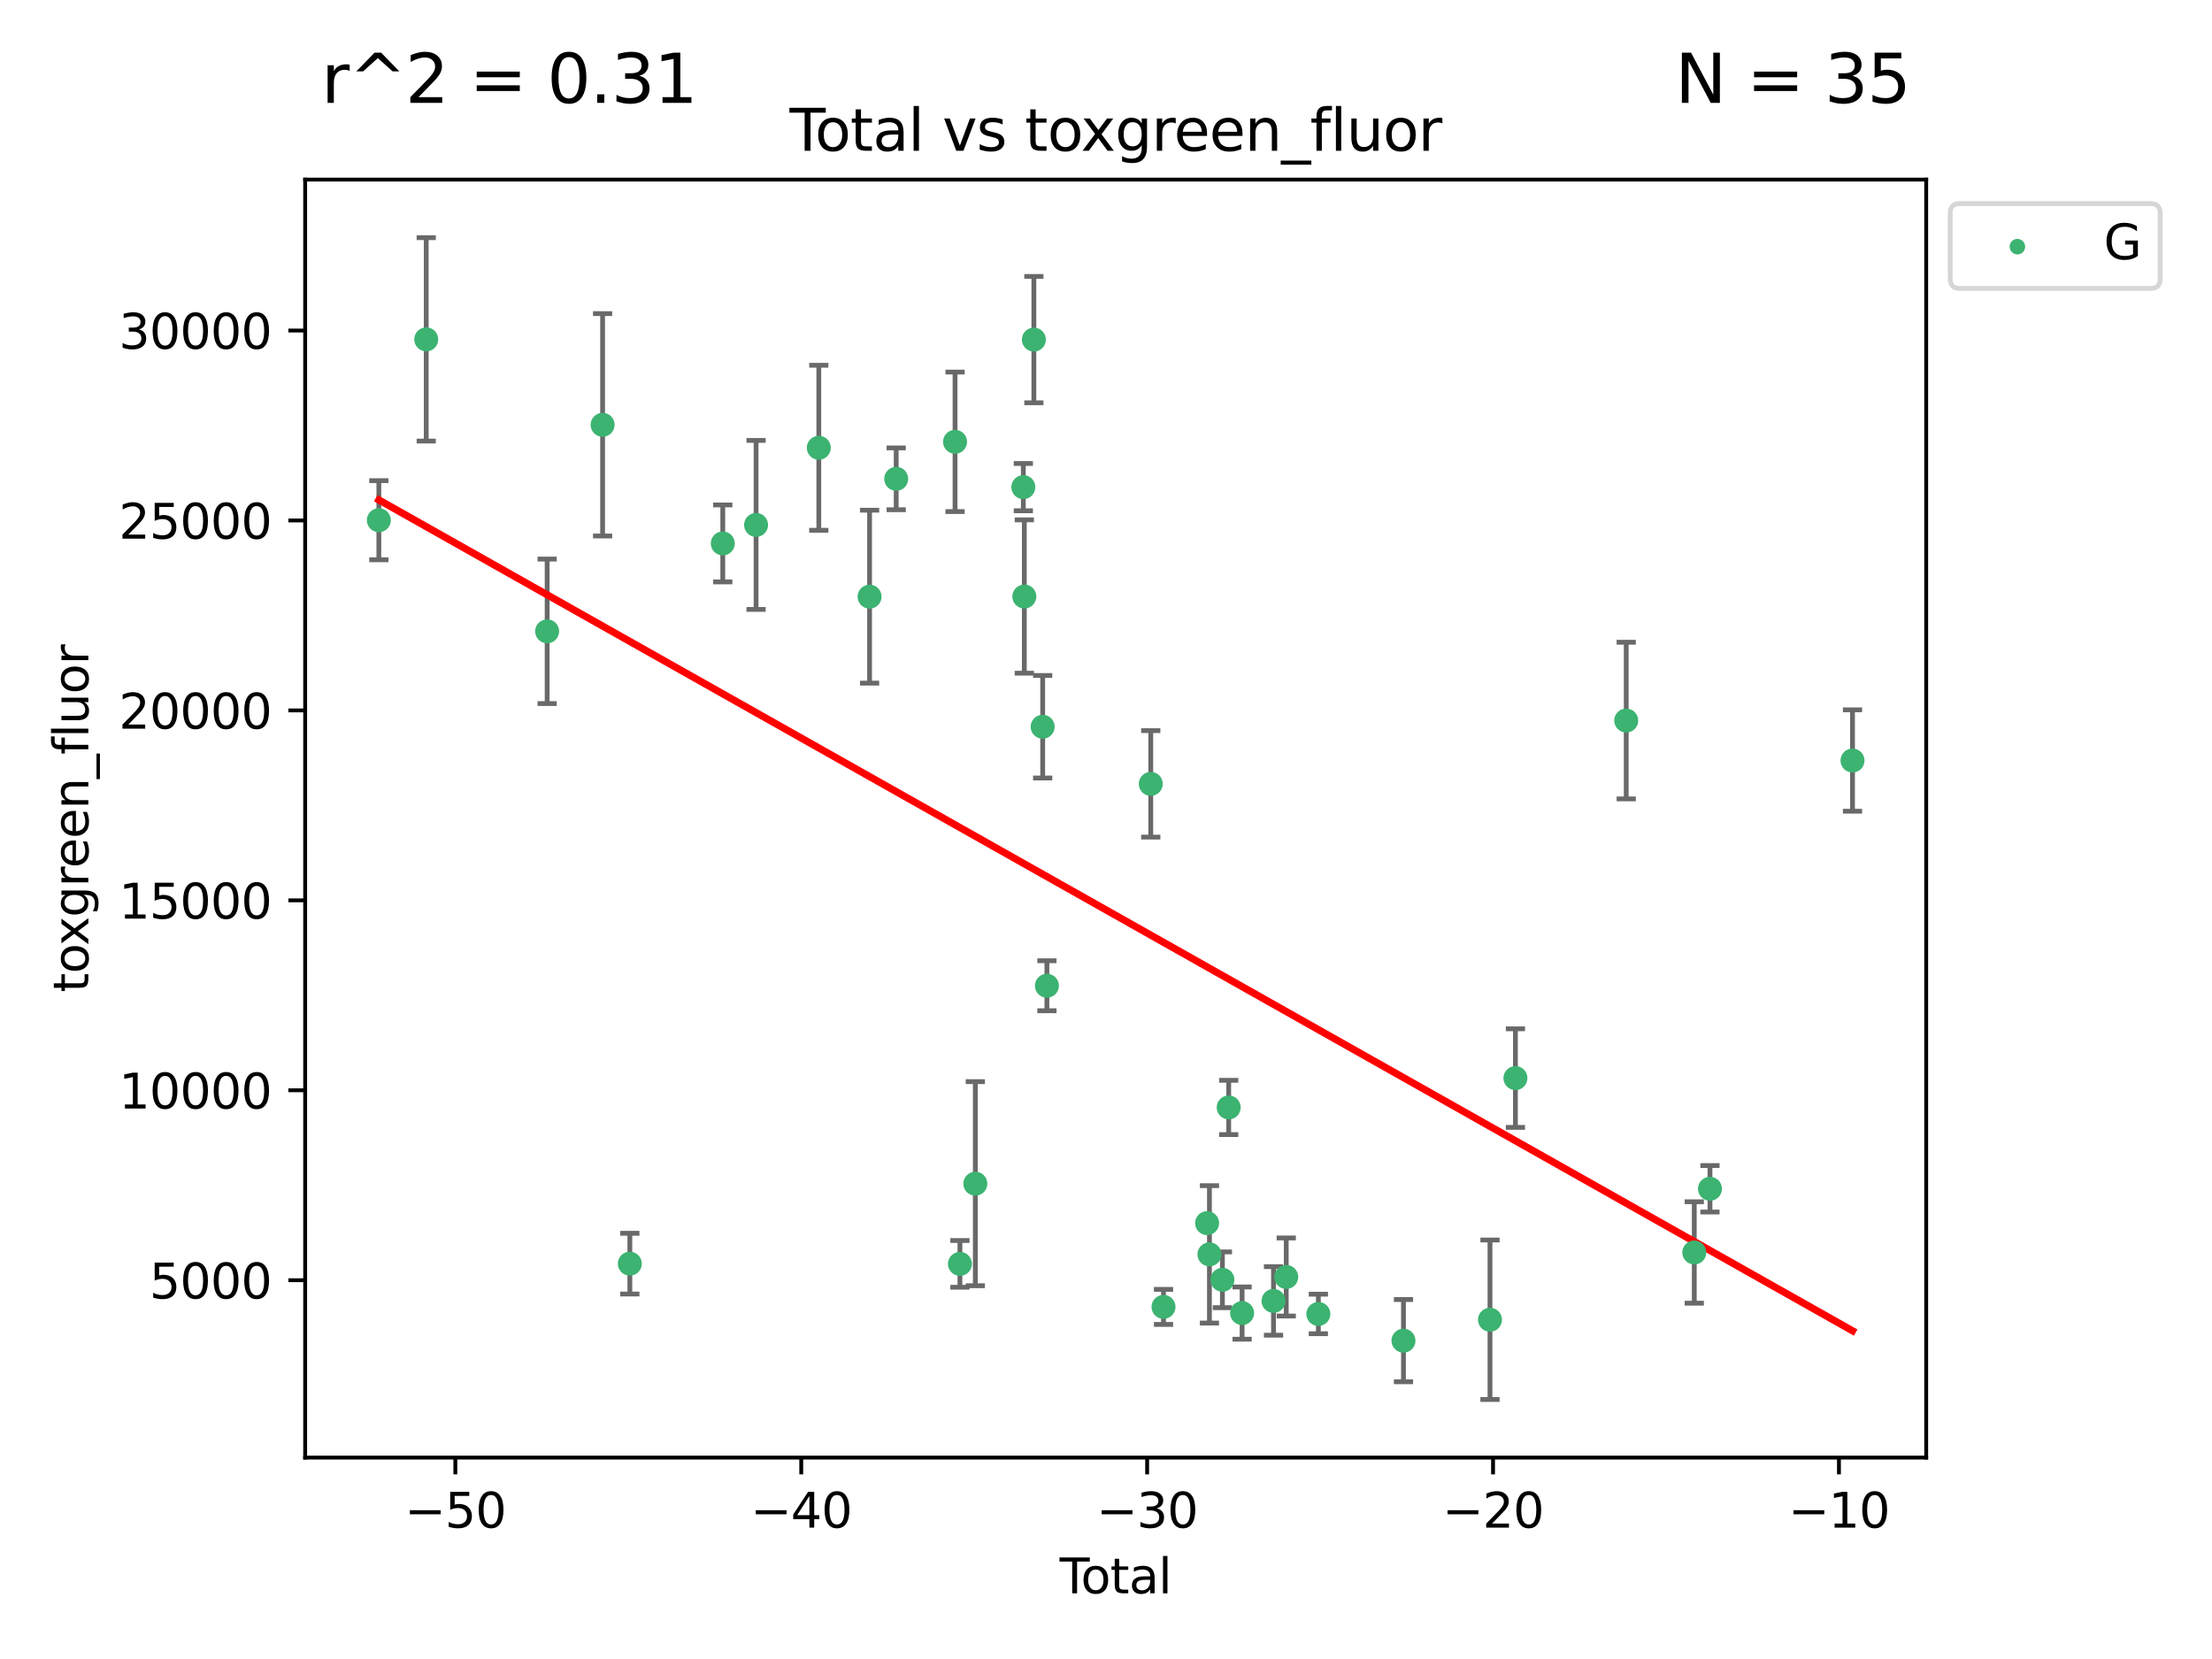 <?xml version="1.0" encoding="utf-8" standalone="no"?>
<!DOCTYPE svg PUBLIC "-//W3C//DTD SVG 1.1//EN"
  "http://www.w3.org/Graphics/SVG/1.1/DTD/svg11.dtd">
<svg xmlns:xlink="http://www.w3.org/1999/xlink" width="460.8pt" height="345.6pt" viewBox="0 0 460.8 345.6" xmlns="http://www.w3.org/2000/svg" version="1.1">
 <defs>
  <style type="text/css">*{stroke-linejoin: round; stroke-linecap: butt}</style>
 </defs>
 <g id="figure_1">
  <g id="patch_1">
   <path d="M 0 345.6 
L 460.8 345.6 
L 460.8 0 
L 0 0 
z
" style="fill: #ffffff"/>
  </g>
  <g id="axes_1">
   <g id="patch_2">
    <path d="M 63.571 303.64 
L 401.26 303.64 
L 401.26 37.411 
L 63.571 37.411 
z
" style="fill: #ffffff"/>
   </g>
   <g id="PathCollection_1">
    <defs>
     <path id="mc573b35491" d="M 0 1.118 
C 0.297 1.118 0.581 1 0.791 0.791 
C 1 0.581 1.118 0.297 1.118 0 
C 1.118 -0.297 1 -0.581 0.791 -0.791 
C 0.581 -1 0.297 -1.118 0 -1.118 
C -0.297 -1.118 -0.581 -1 -0.791 -0.791 
C -1 -0.581 -1.118 -0.297 -1.118 0 
C -1.118 0.297 -1 0.581 -0.791 0.791 
C -0.581 1 -0.297 1.118 0 1.118 
z
" style="stroke: #3cb371"/>
    </defs>
    <g clip-path="url(#p6c2a714610)">
     <use xlink:href="#mc573b35491" x="78.921" y="108.37" style="fill: #3cb371; stroke: #3cb371"/>
     <use xlink:href="#mc573b35491" x="88.792" y="70.697" style="fill: #3cb371; stroke: #3cb371"/>
     <use xlink:href="#mc573b35491" x="113.98" y="131.515" style="fill: #3cb371; stroke: #3cb371"/>
     <use xlink:href="#mc573b35491" x="125.533" y="88.495" style="fill: #3cb371; stroke: #3cb371"/>
     <use xlink:href="#mc573b35491" x="131.207" y="263.244" style="fill: #3cb371; stroke: #3cb371"/>
     <use xlink:href="#mc573b35491" x="150.568" y="113.205" style="fill: #3cb371; stroke: #3cb371"/>
     <use xlink:href="#mc573b35491" x="157.504" y="109.353" style="fill: #3cb371; stroke: #3cb371"/>
     <use xlink:href="#mc573b35491" x="170.572" y="93.281" style="fill: #3cb371; stroke: #3cb371"/>
     <use xlink:href="#mc573b35491" x="181.15" y="124.296" style="fill: #3cb371; stroke: #3cb371"/>
     <use xlink:href="#mc573b35491" x="186.695" y="99.749" style="fill: #3cb371; stroke: #3cb371"/>
     <use xlink:href="#mc573b35491" x="198.955" y="92.039" style="fill: #3cb371; stroke: #3cb371"/>
     <use xlink:href="#mc573b35491" x="199.972" y="263.288" style="fill: #3cb371; stroke: #3cb371"/>
     <use xlink:href="#mc573b35491" x="203.178" y="246.582" style="fill: #3cb371; stroke: #3cb371"/>
     <use xlink:href="#mc573b35491" x="213.179" y="101.477" style="fill: #3cb371; stroke: #3cb371"/>
     <use xlink:href="#mc573b35491" x="213.387" y="124.265" style="fill: #3cb371; stroke: #3cb371"/>
     <use xlink:href="#mc573b35491" x="215.374" y="70.746" style="fill: #3cb371; stroke: #3cb371"/>
     <use xlink:href="#mc573b35491" x="217.208" y="151.397" style="fill: #3cb371; stroke: #3cb371"/>
     <use xlink:href="#mc573b35491" x="218.09" y="205.347" style="fill: #3cb371; stroke: #3cb371"/>
     <use xlink:href="#mc573b35491" x="239.724" y="163.297" style="fill: #3cb371; stroke: #3cb371"/>
     <use xlink:href="#mc573b35491" x="242.381" y="272.248" style="fill: #3cb371; stroke: #3cb371"/>
     <use xlink:href="#mc573b35491" x="251.462" y="254.801" style="fill: #3cb371; stroke: #3cb371"/>
     <use xlink:href="#mc573b35491" x="251.949" y="261.306" style="fill: #3cb371; stroke: #3cb371"/>
     <use xlink:href="#mc573b35491" x="254.649" y="266.605" style="fill: #3cb371; stroke: #3cb371"/>
     <use xlink:href="#mc573b35491" x="255.96" y="230.701" style="fill: #3cb371; stroke: #3cb371"/>
     <use xlink:href="#mc573b35491" x="258.754" y="273.537" style="fill: #3cb371; stroke: #3cb371"/>
     <use xlink:href="#mc573b35491" x="265.295" y="271.005" style="fill: #3cb371; stroke: #3cb371"/>
     <use xlink:href="#mc573b35491" x="267.947" y="266.018" style="fill: #3cb371; stroke: #3cb371"/>
     <use xlink:href="#mc573b35491" x="274.639" y="273.724" style="fill: #3cb371; stroke: #3cb371"/>
     <use xlink:href="#mc573b35491" x="292.369" y="279.285" style="fill: #3cb371; stroke: #3cb371"/>
     <use xlink:href="#mc573b35491" x="310.392" y="274.926" style="fill: #3cb371; stroke: #3cb371"/>
     <use xlink:href="#mc573b35491" x="315.691" y="224.588" style="fill: #3cb371; stroke: #3cb371"/>
     <use xlink:href="#mc573b35491" x="338.77" y="150.105" style="fill: #3cb371; stroke: #3cb371"/>
     <use xlink:href="#mc573b35491" x="352.949" y="260.916" style="fill: #3cb371; stroke: #3cb371"/>
     <use xlink:href="#mc573b35491" x="356.217" y="247.646" style="fill: #3cb371; stroke: #3cb371"/>
     <use xlink:href="#mc573b35491" x="385.911" y="158.432" style="fill: #3cb371; stroke: #3cb371"/>
    </g>
   </g>
   <g id="matplotlib.axis_1">
    <g id="xtick_1">
     <g id="line2d_1">
      <defs>
       <path id="m4991b66202" d="M 0 0 
L 0 3.5 
" style="stroke: #000000; stroke-width: 0.8"/>
      </defs>
      <g>
       <use xlink:href="#m4991b66202" x="94.856" y="303.64" style="stroke: #000000; stroke-width: 0.8"/>
      </g>
     </g>
     <g id="text_1">
      <!-- −50 -->
      <g transform="translate(84.304 318.238)scale(0.1 -0.1)">
       <defs>
        <path id="DejaVuSans-2212" d="M 678 2272 
L 4684 2272 
L 4684 1741 
L 678 1741 
L 678 2272 
z
" transform="scale(0.016)"/>
        <path id="DejaVuSans-35" d="M 691 4666 
L 3169 4666 
L 3169 4134 
L 1269 4134 
L 1269 2991 
Q 1406 3038 1543 3061 
Q 1681 3084 1819 3084 
Q 2600 3084 3056 2656 
Q 3513 2228 3513 1497 
Q 3513 744 3044 326 
Q 2575 -91 1722 -91 
Q 1428 -91 1123 -41 
Q 819 9 494 109 
L 494 744 
Q 775 591 1075 516 
Q 1375 441 1709 441 
Q 2250 441 2565 725 
Q 2881 1009 2881 1497 
Q 2881 1984 2565 2268 
Q 2250 2553 1709 2553 
Q 1456 2553 1204 2497 
Q 953 2441 691 2322 
L 691 4666 
z
" transform="scale(0.016)"/>
        <path id="DejaVuSans-30" d="M 2034 4250 
Q 1547 4250 1301 3770 
Q 1056 3291 1056 2328 
Q 1056 1369 1301 889 
Q 1547 409 2034 409 
Q 2525 409 2770 889 
Q 3016 1369 3016 2328 
Q 3016 3291 2770 3770 
Q 2525 4250 2034 4250 
z
M 2034 4750 
Q 2819 4750 3233 4129 
Q 3647 3509 3647 2328 
Q 3647 1150 3233 529 
Q 2819 -91 2034 -91 
Q 1250 -91 836 529 
Q 422 1150 422 2328 
Q 422 3509 836 4129 
Q 1250 4750 2034 4750 
z
" transform="scale(0.016)"/>
       </defs>
       <use xlink:href="#DejaVuSans-2212"/>
       <use xlink:href="#DejaVuSans-35" x="83.789"/>
       <use xlink:href="#DejaVuSans-30" x="147.412"/>
      </g>
     </g>
    </g>
    <g id="xtick_2">
     <g id="line2d_2">
      <g>
       <use xlink:href="#m4991b66202" x="166.914" y="303.64" style="stroke: #000000; stroke-width: 0.8"/>
      </g>
     </g>
     <g id="text_2">
      <!-- −40 -->
      <g transform="translate(156.361 318.238)scale(0.1 -0.1)">
       <defs>
        <path id="DejaVuSans-34" d="M 2419 4116 
L 825 1625 
L 2419 1625 
L 2419 4116 
z
M 2253 4666 
L 3047 4666 
L 3047 1625 
L 3713 1625 
L 3713 1100 
L 3047 1100 
L 3047 0 
L 2419 0 
L 2419 1100 
L 313 1100 
L 313 1709 
L 2253 4666 
z
" transform="scale(0.016)"/>
       </defs>
       <use xlink:href="#DejaVuSans-2212"/>
       <use xlink:href="#DejaVuSans-34" x="83.789"/>
       <use xlink:href="#DejaVuSans-30" x="147.412"/>
      </g>
     </g>
    </g>
    <g id="xtick_3">
     <g id="line2d_3">
      <g>
       <use xlink:href="#m4991b66202" x="238.971" y="303.64" style="stroke: #000000; stroke-width: 0.8"/>
      </g>
     </g>
     <g id="text_3">
      <!-- −30 -->
      <g transform="translate(228.419 318.238)scale(0.1 -0.1)">
       <defs>
        <path id="DejaVuSans-33" d="M 2597 2516 
Q 3050 2419 3304 2112 
Q 3559 1806 3559 1356 
Q 3559 666 3084 287 
Q 2609 -91 1734 -91 
Q 1441 -91 1130 -33 
Q 819 25 488 141 
L 488 750 
Q 750 597 1062 519 
Q 1375 441 1716 441 
Q 2309 441 2620 675 
Q 2931 909 2931 1356 
Q 2931 1769 2642 2001 
Q 2353 2234 1838 2234 
L 1294 2234 
L 1294 2753 
L 1863 2753 
Q 2328 2753 2575 2939 
Q 2822 3125 2822 3475 
Q 2822 3834 2567 4026 
Q 2313 4219 1838 4219 
Q 1578 4219 1281 4162 
Q 984 4106 628 3988 
L 628 4550 
Q 988 4650 1302 4700 
Q 1616 4750 1894 4750 
Q 2613 4750 3031 4423 
Q 3450 4097 3450 3541 
Q 3450 3153 3228 2886 
Q 3006 2619 2597 2516 
z
" transform="scale(0.016)"/>
       </defs>
       <use xlink:href="#DejaVuSans-2212"/>
       <use xlink:href="#DejaVuSans-33" x="83.789"/>
       <use xlink:href="#DejaVuSans-30" x="147.412"/>
      </g>
     </g>
    </g>
    <g id="xtick_4">
     <g id="line2d_4">
      <g>
       <use xlink:href="#m4991b66202" x="311.029" y="303.64" style="stroke: #000000; stroke-width: 0.8"/>
      </g>
     </g>
     <g id="text_4">
      <!-- −20 -->
      <g transform="translate(300.476 318.238)scale(0.1 -0.1)">
       <defs>
        <path id="DejaVuSans-32" d="M 1228 531 
L 3431 531 
L 3431 0 
L 469 0 
L 469 531 
Q 828 903 1448 1529 
Q 2069 2156 2228 2338 
Q 2531 2678 2651 2914 
Q 2772 3150 2772 3378 
Q 2772 3750 2511 3984 
Q 2250 4219 1831 4219 
Q 1534 4219 1204 4116 
Q 875 4013 500 3803 
L 500 4441 
Q 881 4594 1212 4672 
Q 1544 4750 1819 4750 
Q 2544 4750 2975 4387 
Q 3406 4025 3406 3419 
Q 3406 3131 3298 2873 
Q 3191 2616 2906 2266 
Q 2828 2175 2409 1742 
Q 1991 1309 1228 531 
z
" transform="scale(0.016)"/>
       </defs>
       <use xlink:href="#DejaVuSans-2212"/>
       <use xlink:href="#DejaVuSans-32" x="83.789"/>
       <use xlink:href="#DejaVuSans-30" x="147.412"/>
      </g>
     </g>
    </g>
    <g id="xtick_5">
     <g id="line2d_5">
      <g>
       <use xlink:href="#m4991b66202" x="383.086" y="303.64" style="stroke: #000000; stroke-width: 0.8"/>
      </g>
     </g>
     <g id="text_5">
      <!-- −10 -->
      <g transform="translate(372.534 318.238)scale(0.1 -0.1)">
       <defs>
        <path id="DejaVuSans-31" d="M 794 531 
L 1825 531 
L 1825 4091 
L 703 3866 
L 703 4441 
L 1819 4666 
L 2450 4666 
L 2450 531 
L 3481 531 
L 3481 0 
L 794 0 
L 794 531 
z
" transform="scale(0.016)"/>
       </defs>
       <use xlink:href="#DejaVuSans-2212"/>
       <use xlink:href="#DejaVuSans-31" x="83.789"/>
       <use xlink:href="#DejaVuSans-30" x="147.412"/>
      </g>
     </g>
    </g>
    <g id="text_6">
     <!-- Total -->
     <g transform="translate(220.739 331.917)scale(0.1 -0.1)">
      <defs>
       <path id="DejaVuSans-54" d="M -19 4666 
L 3928 4666 
L 3928 4134 
L 2272 4134 
L 2272 0 
L 1638 0 
L 1638 4134 
L -19 4134 
L -19 4666 
z
" transform="scale(0.016)"/>
       <path id="DejaVuSans-6f" d="M 1959 3097 
Q 1497 3097 1228 2736 
Q 959 2375 959 1747 
Q 959 1119 1226 758 
Q 1494 397 1959 397 
Q 2419 397 2687 759 
Q 2956 1122 2956 1747 
Q 2956 2369 2687 2733 
Q 2419 3097 1959 3097 
z
M 1959 3584 
Q 2709 3584 3137 3096 
Q 3566 2609 3566 1747 
Q 3566 888 3137 398 
Q 2709 -91 1959 -91 
Q 1206 -91 779 398 
Q 353 888 353 1747 
Q 353 2609 779 3096 
Q 1206 3584 1959 3584 
z
" transform="scale(0.016)"/>
       <path id="DejaVuSans-74" d="M 1172 4494 
L 1172 3500 
L 2356 3500 
L 2356 3053 
L 1172 3053 
L 1172 1153 
Q 1172 725 1289 603 
Q 1406 481 1766 481 
L 2356 481 
L 2356 0 
L 1766 0 
Q 1100 0 847 248 
Q 594 497 594 1153 
L 594 3053 
L 172 3053 
L 172 3500 
L 594 3500 
L 594 4494 
L 1172 4494 
z
" transform="scale(0.016)"/>
       <path id="DejaVuSans-61" d="M 2194 1759 
Q 1497 1759 1228 1600 
Q 959 1441 959 1056 
Q 959 750 1161 570 
Q 1363 391 1709 391 
Q 2188 391 2477 730 
Q 2766 1069 2766 1631 
L 2766 1759 
L 2194 1759 
z
M 3341 1997 
L 3341 0 
L 2766 0 
L 2766 531 
Q 2569 213 2275 61 
Q 1981 -91 1556 -91 
Q 1019 -91 701 211 
Q 384 513 384 1019 
Q 384 1609 779 1909 
Q 1175 2209 1959 2209 
L 2766 2209 
L 2766 2266 
Q 2766 2663 2505 2880 
Q 2244 3097 1772 3097 
Q 1472 3097 1187 3025 
Q 903 2953 641 2809 
L 641 3341 
Q 956 3463 1253 3523 
Q 1550 3584 1831 3584 
Q 2591 3584 2966 3190 
Q 3341 2797 3341 1997 
z
" transform="scale(0.016)"/>
       <path id="DejaVuSans-6c" d="M 603 4863 
L 1178 4863 
L 1178 0 
L 603 0 
L 603 4863 
z
" transform="scale(0.016)"/>
      </defs>
      <use xlink:href="#DejaVuSans-54"/>
      <use xlink:href="#DejaVuSans-6f" x="44.084"/>
      <use xlink:href="#DejaVuSans-74" x="105.266"/>
      <use xlink:href="#DejaVuSans-61" x="144.475"/>
      <use xlink:href="#DejaVuSans-6c" x="205.754"/>
     </g>
    </g>
   </g>
   <g id="matplotlib.axis_2">
    <g id="ytick_1">
     <g id="line2d_6">
      <defs>
       <path id="ma1bdb905b5" d="M 0 0 
L -3.5 0 
" style="stroke: #000000; stroke-width: 0.8"/>
      </defs>
      <g>
       <use xlink:href="#ma1bdb905b5" x="63.571" y="266.693" style="stroke: #000000; stroke-width: 0.8"/>
      </g>
     </g>
     <g id="text_7">
      <!-- 5000 -->
      <g transform="translate(31.121 270.492)scale(0.1 -0.1)">
       <use xlink:href="#DejaVuSans-35"/>
       <use xlink:href="#DejaVuSans-30" x="63.623"/>
       <use xlink:href="#DejaVuSans-30" x="127.246"/>
       <use xlink:href="#DejaVuSans-30" x="190.869"/>
      </g>
     </g>
    </g>
    <g id="ytick_2">
     <g id="line2d_7">
      <g>
       <use xlink:href="#ma1bdb905b5" x="63.571" y="227.125" style="stroke: #000000; stroke-width: 0.8"/>
      </g>
     </g>
     <g id="text_8">
      <!-- 10000 -->
      <g transform="translate(24.759 230.924)scale(0.1 -0.1)">
       <use xlink:href="#DejaVuSans-31"/>
       <use xlink:href="#DejaVuSans-30" x="63.623"/>
       <use xlink:href="#DejaVuSans-30" x="127.246"/>
       <use xlink:href="#DejaVuSans-30" x="190.869"/>
       <use xlink:href="#DejaVuSans-30" x="254.492"/>
      </g>
     </g>
    </g>
    <g id="ytick_3">
     <g id="line2d_8">
      <g>
       <use xlink:href="#ma1bdb905b5" x="63.571" y="187.557" style="stroke: #000000; stroke-width: 0.8"/>
      </g>
     </g>
     <g id="text_9">
      <!-- 15000 -->
      <g transform="translate(24.759 191.356)scale(0.1 -0.1)">
       <use xlink:href="#DejaVuSans-31"/>
       <use xlink:href="#DejaVuSans-35" x="63.623"/>
       <use xlink:href="#DejaVuSans-30" x="127.246"/>
       <use xlink:href="#DejaVuSans-30" x="190.869"/>
       <use xlink:href="#DejaVuSans-30" x="254.492"/>
      </g>
     </g>
    </g>
    <g id="ytick_4">
     <g id="line2d_9">
      <g>
       <use xlink:href="#ma1bdb905b5" x="63.571" y="147.989" style="stroke: #000000; stroke-width: 0.8"/>
      </g>
     </g>
     <g id="text_10">
      <!-- 20000 -->
      <g transform="translate(24.759 151.788)scale(0.1 -0.1)">
       <use xlink:href="#DejaVuSans-32"/>
       <use xlink:href="#DejaVuSans-30" x="63.623"/>
       <use xlink:href="#DejaVuSans-30" x="127.246"/>
       <use xlink:href="#DejaVuSans-30" x="190.869"/>
       <use xlink:href="#DejaVuSans-30" x="254.492"/>
      </g>
     </g>
    </g>
    <g id="ytick_5">
     <g id="line2d_10">
      <g>
       <use xlink:href="#ma1bdb905b5" x="63.571" y="108.421" style="stroke: #000000; stroke-width: 0.8"/>
      </g>
     </g>
     <g id="text_11">
      <!-- 25000 -->
      <g transform="translate(24.759 112.22)scale(0.1 -0.1)">
       <use xlink:href="#DejaVuSans-32"/>
       <use xlink:href="#DejaVuSans-35" x="63.623"/>
       <use xlink:href="#DejaVuSans-30" x="127.246"/>
       <use xlink:href="#DejaVuSans-30" x="190.869"/>
       <use xlink:href="#DejaVuSans-30" x="254.492"/>
      </g>
     </g>
    </g>
    <g id="ytick_6">
     <g id="line2d_11">
      <g>
       <use xlink:href="#ma1bdb905b5" x="63.571" y="68.853" style="stroke: #000000; stroke-width: 0.8"/>
      </g>
     </g>
     <g id="text_12">
      <!-- 30000 -->
      <g transform="translate(24.759 72.652)scale(0.1 -0.1)">
       <use xlink:href="#DejaVuSans-33"/>
       <use xlink:href="#DejaVuSans-30" x="63.623"/>
       <use xlink:href="#DejaVuSans-30" x="127.246"/>
       <use xlink:href="#DejaVuSans-30" x="190.869"/>
       <use xlink:href="#DejaVuSans-30" x="254.492"/>
      </g>
     </g>
    </g>
    <g id="text_13">
     <!-- toxgreen_fluor -->
     <g transform="translate(18.401 206.72)rotate(-90)scale(0.1 -0.1)">
      <defs>
       <path id="DejaVuSans-78" d="M 3513 3500 
L 2247 1797 
L 3578 0 
L 2900 0 
L 1881 1375 
L 863 0 
L 184 0 
L 1544 1831 
L 300 3500 
L 978 3500 
L 1906 2253 
L 2834 3500 
L 3513 3500 
z
" transform="scale(0.016)"/>
       <path id="DejaVuSans-67" d="M 2906 1791 
Q 2906 2416 2648 2759 
Q 2391 3103 1925 3103 
Q 1463 3103 1205 2759 
Q 947 2416 947 1791 
Q 947 1169 1205 825 
Q 1463 481 1925 481 
Q 2391 481 2648 825 
Q 2906 1169 2906 1791 
z
M 3481 434 
Q 3481 -459 3084 -895 
Q 2688 -1331 1869 -1331 
Q 1566 -1331 1297 -1286 
Q 1028 -1241 775 -1147 
L 775 -588 
Q 1028 -725 1275 -790 
Q 1522 -856 1778 -856 
Q 2344 -856 2625 -561 
Q 2906 -266 2906 331 
L 2906 616 
Q 2728 306 2450 153 
Q 2172 0 1784 0 
Q 1141 0 747 490 
Q 353 981 353 1791 
Q 353 2603 747 3093 
Q 1141 3584 1784 3584 
Q 2172 3584 2450 3431 
Q 2728 3278 2906 2969 
L 2906 3500 
L 3481 3500 
L 3481 434 
z
" transform="scale(0.016)"/>
       <path id="DejaVuSans-72" d="M 2631 2963 
Q 2534 3019 2420 3045 
Q 2306 3072 2169 3072 
Q 1681 3072 1420 2755 
Q 1159 2438 1159 1844 
L 1159 0 
L 581 0 
L 581 3500 
L 1159 3500 
L 1159 2956 
Q 1341 3275 1631 3429 
Q 1922 3584 2338 3584 
Q 2397 3584 2469 3576 
Q 2541 3569 2628 3553 
L 2631 2963 
z
" transform="scale(0.016)"/>
       <path id="DejaVuSans-65" d="M 3597 1894 
L 3597 1613 
L 953 1613 
Q 991 1019 1311 708 
Q 1631 397 2203 397 
Q 2534 397 2845 478 
Q 3156 559 3463 722 
L 3463 178 
Q 3153 47 2828 -22 
Q 2503 -91 2169 -91 
Q 1331 -91 842 396 
Q 353 884 353 1716 
Q 353 2575 817 3079 
Q 1281 3584 2069 3584 
Q 2775 3584 3186 3129 
Q 3597 2675 3597 1894 
z
M 3022 2063 
Q 3016 2534 2758 2815 
Q 2500 3097 2075 3097 
Q 1594 3097 1305 2825 
Q 1016 2553 972 2059 
L 3022 2063 
z
" transform="scale(0.016)"/>
       <path id="DejaVuSans-6e" d="M 3513 2113 
L 3513 0 
L 2938 0 
L 2938 2094 
Q 2938 2591 2744 2837 
Q 2550 3084 2163 3084 
Q 1697 3084 1428 2787 
Q 1159 2491 1159 1978 
L 1159 0 
L 581 0 
L 581 3500 
L 1159 3500 
L 1159 2956 
Q 1366 3272 1645 3428 
Q 1925 3584 2291 3584 
Q 2894 3584 3203 3211 
Q 3513 2838 3513 2113 
z
" transform="scale(0.016)"/>
       <path id="DejaVuSans-5f" d="M 3263 -1063 
L 3263 -1509 
L -63 -1509 
L -63 -1063 
L 3263 -1063 
z
" transform="scale(0.016)"/>
       <path id="DejaVuSans-66" d="M 2375 4863 
L 2375 4384 
L 1825 4384 
Q 1516 4384 1395 4259 
Q 1275 4134 1275 3809 
L 1275 3500 
L 2222 3500 
L 2222 3053 
L 1275 3053 
L 1275 0 
L 697 0 
L 697 3053 
L 147 3053 
L 147 3500 
L 697 3500 
L 697 3744 
Q 697 4328 969 4595 
Q 1241 4863 1831 4863 
L 2375 4863 
z
" transform="scale(0.016)"/>
       <path id="DejaVuSans-75" d="M 544 1381 
L 544 3500 
L 1119 3500 
L 1119 1403 
Q 1119 906 1312 657 
Q 1506 409 1894 409 
Q 2359 409 2629 706 
Q 2900 1003 2900 1516 
L 2900 3500 
L 3475 3500 
L 3475 0 
L 2900 0 
L 2900 538 
Q 2691 219 2414 64 
Q 2138 -91 1772 -91 
Q 1169 -91 856 284 
Q 544 659 544 1381 
z
M 1991 3584 
L 1991 3584 
z
" transform="scale(0.016)"/>
      </defs>
      <use xlink:href="#DejaVuSans-74"/>
      <use xlink:href="#DejaVuSans-6f" x="39.209"/>
      <use xlink:href="#DejaVuSans-78" x="97.266"/>
      <use xlink:href="#DejaVuSans-67" x="156.445"/>
      <use xlink:href="#DejaVuSans-72" x="219.922"/>
      <use xlink:href="#DejaVuSans-65" x="258.785"/>
      <use xlink:href="#DejaVuSans-65" x="320.309"/>
      <use xlink:href="#DejaVuSans-6e" x="381.832"/>
      <use xlink:href="#DejaVuSans-5f" x="445.211"/>
      <use xlink:href="#DejaVuSans-66" x="495.211"/>
      <use xlink:href="#DejaVuSans-6c" x="530.416"/>
      <use xlink:href="#DejaVuSans-75" x="558.199"/>
      <use xlink:href="#DejaVuSans-6f" x="621.578"/>
      <use xlink:href="#DejaVuSans-72" x="682.76"/>
     </g>
    </g>
   </g>
   <g id="LineCollection_1">
    <path d="M 78.921 116.611 
L 78.921 100.128 
" clip-path="url(#p6c2a714610)" style="fill: none; stroke: #696969"/>
    <path d="M 88.792 91.882 
L 88.792 49.513 
" clip-path="url(#p6c2a714610)" style="fill: none; stroke: #696969"/>
    <path d="M 113.98 146.565 
L 113.98 116.466 
" clip-path="url(#p6c2a714610)" style="fill: none; stroke: #696969"/>
    <path d="M 125.533 111.658 
L 125.533 65.332 
" clip-path="url(#p6c2a714610)" style="fill: none; stroke: #696969"/>
    <path d="M 131.207 269.569 
L 131.207 256.919 
" clip-path="url(#p6c2a714610)" style="fill: none; stroke: #696969"/>
    <path d="M 150.568 121.219 
L 150.568 105.191 
" clip-path="url(#p6c2a714610)" style="fill: none; stroke: #696969"/>
    <path d="M 157.504 126.956 
L 157.504 91.751 
" clip-path="url(#p6c2a714610)" style="fill: none; stroke: #696969"/>
    <path d="M 170.572 110.469 
L 170.572 76.093 
" clip-path="url(#p6c2a714610)" style="fill: none; stroke: #696969"/>
    <path d="M 181.15 142.309 
L 181.15 106.282 
" clip-path="url(#p6c2a714610)" style="fill: none; stroke: #696969"/>
    <path d="M 186.695 106.185 
L 186.695 93.313 
" clip-path="url(#p6c2a714610)" style="fill: none; stroke: #696969"/>
    <path d="M 198.955 106.568 
L 198.955 77.509 
" clip-path="url(#p6c2a714610)" style="fill: none; stroke: #696969"/>
    <path d="M 199.972 268.154 
L 199.972 258.423 
" clip-path="url(#p6c2a714610)" style="fill: none; stroke: #696969"/>
    <path d="M 203.178 267.841 
L 203.178 225.323 
" clip-path="url(#p6c2a714610)" style="fill: none; stroke: #696969"/>
    <path d="M 213.179 106.404 
L 213.179 96.549 
" clip-path="url(#p6c2a714610)" style="fill: none; stroke: #696969"/>
    <path d="M 213.387 140.234 
L 213.387 108.295 
" clip-path="url(#p6c2a714610)" style="fill: none; stroke: #696969"/>
    <path d="M 215.374 83.907 
L 215.374 57.586 
" clip-path="url(#p6c2a714610)" style="fill: none; stroke: #696969"/>
    <path d="M 217.208 162.075 
L 217.208 140.718 
" clip-path="url(#p6c2a714610)" style="fill: none; stroke: #696969"/>
    <path d="M 218.09 210.557 
L 218.09 200.138 
" clip-path="url(#p6c2a714610)" style="fill: none; stroke: #696969"/>
    <path d="M 239.724 174.387 
L 239.724 152.207 
" clip-path="url(#p6c2a714610)" style="fill: none; stroke: #696969"/>
    <path d="M 242.381 275.902 
L 242.381 268.594 
" clip-path="url(#p6c2a714610)" style="fill: none; stroke: #696969"/>
    <path d="M 251.462 255.473 
L 251.462 254.128 
" clip-path="url(#p6c2a714610)" style="fill: none; stroke: #696969"/>
    <path d="M 251.949 275.619 
L 251.949 246.993 
" clip-path="url(#p6c2a714610)" style="fill: none; stroke: #696969"/>
    <path d="M 254.649 272.414 
L 254.649 260.795 
" clip-path="url(#p6c2a714610)" style="fill: none; stroke: #696969"/>
    <path d="M 255.96 236.35 
L 255.96 225.052 
" clip-path="url(#p6c2a714610)" style="fill: none; stroke: #696969"/>
    <path d="M 258.754 278.977 
L 258.754 268.098 
" clip-path="url(#p6c2a714610)" style="fill: none; stroke: #696969"/>
    <path d="M 265.295 278.145 
L 265.295 263.865 
" clip-path="url(#p6c2a714610)" style="fill: none; stroke: #696969"/>
    <path d="M 267.947 274.149 
L 267.947 257.888 
" clip-path="url(#p6c2a714610)" style="fill: none; stroke: #696969"/>
    <path d="M 274.639 277.841 
L 274.639 269.608 
" clip-path="url(#p6c2a714610)" style="fill: none; stroke: #696969"/>
    <path d="M 292.369 287.854 
L 292.369 270.717 
" clip-path="url(#p6c2a714610)" style="fill: none; stroke: #696969"/>
    <path d="M 310.392 291.539 
L 310.392 258.313 
" clip-path="url(#p6c2a714610)" style="fill: none; stroke: #696969"/>
    <path d="M 315.691 234.857 
L 315.691 214.32 
" clip-path="url(#p6c2a714610)" style="fill: none; stroke: #696969"/>
    <path d="M 338.77 166.419 
L 338.77 133.792 
" clip-path="url(#p6c2a714610)" style="fill: none; stroke: #696969"/>
    <path d="M 352.949 271.48 
L 352.949 250.353 
" clip-path="url(#p6c2a714610)" style="fill: none; stroke: #696969"/>
    <path d="M 356.217 252.489 
L 356.217 242.802 
" clip-path="url(#p6c2a714610)" style="fill: none; stroke: #696969"/>
    <path d="M 385.911 168.993 
L 385.911 147.871 
" clip-path="url(#p6c2a714610)" style="fill: none; stroke: #696969"/>
   </g>
   <g id="line2d_12">
    <defs>
     <path id="m76d7d5bf4c" d="M 2 0 
L -2 -0 
" style="stroke: #696969"/>
    </defs>
    <g clip-path="url(#p6c2a714610)">
     <use xlink:href="#m76d7d5bf4c" x="78.921" y="116.611" style="fill: #696969; stroke: #696969"/>
     <use xlink:href="#m76d7d5bf4c" x="88.792" y="91.882" style="fill: #696969; stroke: #696969"/>
     <use xlink:href="#m76d7d5bf4c" x="113.98" y="146.565" style="fill: #696969; stroke: #696969"/>
     <use xlink:href="#m76d7d5bf4c" x="125.533" y="111.658" style="fill: #696969; stroke: #696969"/>
     <use xlink:href="#m76d7d5bf4c" x="131.207" y="269.569" style="fill: #696969; stroke: #696969"/>
     <use xlink:href="#m76d7d5bf4c" x="150.568" y="121.219" style="fill: #696969; stroke: #696969"/>
     <use xlink:href="#m76d7d5bf4c" x="157.504" y="126.956" style="fill: #696969; stroke: #696969"/>
     <use xlink:href="#m76d7d5bf4c" x="170.572" y="110.469" style="fill: #696969; stroke: #696969"/>
     <use xlink:href="#m76d7d5bf4c" x="181.15" y="142.309" style="fill: #696969; stroke: #696969"/>
     <use xlink:href="#m76d7d5bf4c" x="186.695" y="106.185" style="fill: #696969; stroke: #696969"/>
     <use xlink:href="#m76d7d5bf4c" x="198.955" y="106.568" style="fill: #696969; stroke: #696969"/>
     <use xlink:href="#m76d7d5bf4c" x="199.972" y="268.154" style="fill: #696969; stroke: #696969"/>
     <use xlink:href="#m76d7d5bf4c" x="203.178" y="267.841" style="fill: #696969; stroke: #696969"/>
     <use xlink:href="#m76d7d5bf4c" x="213.179" y="106.404" style="fill: #696969; stroke: #696969"/>
     <use xlink:href="#m76d7d5bf4c" x="213.387" y="140.234" style="fill: #696969; stroke: #696969"/>
     <use xlink:href="#m76d7d5bf4c" x="215.374" y="83.907" style="fill: #696969; stroke: #696969"/>
     <use xlink:href="#m76d7d5bf4c" x="217.208" y="162.075" style="fill: #696969; stroke: #696969"/>
     <use xlink:href="#m76d7d5bf4c" x="218.09" y="210.557" style="fill: #696969; stroke: #696969"/>
     <use xlink:href="#m76d7d5bf4c" x="239.724" y="174.387" style="fill: #696969; stroke: #696969"/>
     <use xlink:href="#m76d7d5bf4c" x="242.381" y="275.902" style="fill: #696969; stroke: #696969"/>
     <use xlink:href="#m76d7d5bf4c" x="251.462" y="255.473" style="fill: #696969; stroke: #696969"/>
     <use xlink:href="#m76d7d5bf4c" x="251.949" y="275.619" style="fill: #696969; stroke: #696969"/>
     <use xlink:href="#m76d7d5bf4c" x="254.649" y="272.414" style="fill: #696969; stroke: #696969"/>
     <use xlink:href="#m76d7d5bf4c" x="255.96" y="236.35" style="fill: #696969; stroke: #696969"/>
     <use xlink:href="#m76d7d5bf4c" x="258.754" y="278.977" style="fill: #696969; stroke: #696969"/>
     <use xlink:href="#m76d7d5bf4c" x="265.295" y="278.145" style="fill: #696969; stroke: #696969"/>
     <use xlink:href="#m76d7d5bf4c" x="267.947" y="274.149" style="fill: #696969; stroke: #696969"/>
     <use xlink:href="#m76d7d5bf4c" x="274.639" y="277.841" style="fill: #696969; stroke: #696969"/>
     <use xlink:href="#m76d7d5bf4c" x="292.369" y="287.854" style="fill: #696969; stroke: #696969"/>
     <use xlink:href="#m76d7d5bf4c" x="310.392" y="291.539" style="fill: #696969; stroke: #696969"/>
     <use xlink:href="#m76d7d5bf4c" x="315.691" y="234.857" style="fill: #696969; stroke: #696969"/>
     <use xlink:href="#m76d7d5bf4c" x="338.77" y="166.419" style="fill: #696969; stroke: #696969"/>
     <use xlink:href="#m76d7d5bf4c" x="352.949" y="271.48" style="fill: #696969; stroke: #696969"/>
     <use xlink:href="#m76d7d5bf4c" x="356.217" y="252.489" style="fill: #696969; stroke: #696969"/>
     <use xlink:href="#m76d7d5bf4c" x="385.911" y="168.993" style="fill: #696969; stroke: #696969"/>
    </g>
   </g>
   <g id="line2d_13">
    <g clip-path="url(#p6c2a714610)">
     <use xlink:href="#m76d7d5bf4c" x="78.921" y="100.128" style="fill: #696969; stroke: #696969"/>
     <use xlink:href="#m76d7d5bf4c" x="88.792" y="49.513" style="fill: #696969; stroke: #696969"/>
     <use xlink:href="#m76d7d5bf4c" x="113.98" y="116.466" style="fill: #696969; stroke: #696969"/>
     <use xlink:href="#m76d7d5bf4c" x="125.533" y="65.332" style="fill: #696969; stroke: #696969"/>
     <use xlink:href="#m76d7d5bf4c" x="131.207" y="256.919" style="fill: #696969; stroke: #696969"/>
     <use xlink:href="#m76d7d5bf4c" x="150.568" y="105.191" style="fill: #696969; stroke: #696969"/>
     <use xlink:href="#m76d7d5bf4c" x="157.504" y="91.751" style="fill: #696969; stroke: #696969"/>
     <use xlink:href="#m76d7d5bf4c" x="170.572" y="76.093" style="fill: #696969; stroke: #696969"/>
     <use xlink:href="#m76d7d5bf4c" x="181.15" y="106.282" style="fill: #696969; stroke: #696969"/>
     <use xlink:href="#m76d7d5bf4c" x="186.695" y="93.313" style="fill: #696969; stroke: #696969"/>
     <use xlink:href="#m76d7d5bf4c" x="198.955" y="77.509" style="fill: #696969; stroke: #696969"/>
     <use xlink:href="#m76d7d5bf4c" x="199.972" y="258.423" style="fill: #696969; stroke: #696969"/>
     <use xlink:href="#m76d7d5bf4c" x="203.178" y="225.323" style="fill: #696969; stroke: #696969"/>
     <use xlink:href="#m76d7d5bf4c" x="213.179" y="96.549" style="fill: #696969; stroke: #696969"/>
     <use xlink:href="#m76d7d5bf4c" x="213.387" y="108.295" style="fill: #696969; stroke: #696969"/>
     <use xlink:href="#m76d7d5bf4c" x="215.374" y="57.586" style="fill: #696969; stroke: #696969"/>
     <use xlink:href="#m76d7d5bf4c" x="217.208" y="140.718" style="fill: #696969; stroke: #696969"/>
     <use xlink:href="#m76d7d5bf4c" x="218.09" y="200.138" style="fill: #696969; stroke: #696969"/>
     <use xlink:href="#m76d7d5bf4c" x="239.724" y="152.207" style="fill: #696969; stroke: #696969"/>
     <use xlink:href="#m76d7d5bf4c" x="242.381" y="268.594" style="fill: #696969; stroke: #696969"/>
     <use xlink:href="#m76d7d5bf4c" x="251.462" y="254.128" style="fill: #696969; stroke: #696969"/>
     <use xlink:href="#m76d7d5bf4c" x="251.949" y="246.993" style="fill: #696969; stroke: #696969"/>
     <use xlink:href="#m76d7d5bf4c" x="254.649" y="260.795" style="fill: #696969; stroke: #696969"/>
     <use xlink:href="#m76d7d5bf4c" x="255.96" y="225.052" style="fill: #696969; stroke: #696969"/>
     <use xlink:href="#m76d7d5bf4c" x="258.754" y="268.098" style="fill: #696969; stroke: #696969"/>
     <use xlink:href="#m76d7d5bf4c" x="265.295" y="263.865" style="fill: #696969; stroke: #696969"/>
     <use xlink:href="#m76d7d5bf4c" x="267.947" y="257.888" style="fill: #696969; stroke: #696969"/>
     <use xlink:href="#m76d7d5bf4c" x="274.639" y="269.608" style="fill: #696969; stroke: #696969"/>
     <use xlink:href="#m76d7d5bf4c" x="292.369" y="270.717" style="fill: #696969; stroke: #696969"/>
     <use xlink:href="#m76d7d5bf4c" x="310.392" y="258.313" style="fill: #696969; stroke: #696969"/>
     <use xlink:href="#m76d7d5bf4c" x="315.691" y="214.32" style="fill: #696969; stroke: #696969"/>
     <use xlink:href="#m76d7d5bf4c" x="338.77" y="133.792" style="fill: #696969; stroke: #696969"/>
     <use xlink:href="#m76d7d5bf4c" x="352.949" y="250.353" style="fill: #696969; stroke: #696969"/>
     <use xlink:href="#m76d7d5bf4c" x="356.217" y="242.802" style="fill: #696969; stroke: #696969"/>
     <use xlink:href="#m76d7d5bf4c" x="385.911" y="147.871" style="fill: #696969; stroke: #696969"/>
    </g>
   </g>
   <g id="line2d_14">
    <path d="M 78.921 104.143 
L 88.792 109.708 
L 113.98 123.91 
L 125.533 130.423 
L 131.207 133.623 
L 150.568 144.539 
L 157.504 148.449 
L 170.572 155.817 
L 181.15 161.781 
L 186.695 164.908 
L 198.955 171.82 
L 199.972 172.394 
L 203.178 174.201 
L 213.179 179.84 
L 213.387 179.957 
L 215.374 181.077 
L 217.208 182.111 
L 218.09 182.609 
L 239.724 194.807 
L 242.381 196.305 
L 251.462 201.424 
L 251.949 201.699 
L 254.649 203.222 
L 255.96 203.961 
L 258.754 205.536 
L 265.295 209.224 
L 267.947 210.719 
L 274.639 214.492 
L 292.369 224.489 
L 310.392 234.651 
L 315.691 237.638 
L 338.77 250.65 
L 352.949 258.645 
L 356.217 260.487 
L 385.911 277.229 
" clip-path="url(#p6c2a714610)" style="fill: none; stroke: #ff0000; stroke-width: 1.5; stroke-linecap: square"/>
   </g>
   <g id="line2d_15">
    <defs>
     <path id="mc0c4fa038c" d="M 0 2 
C 0.53 2 1.039 1.789 1.414 1.414 
C 1.789 1.039 2 0.53 2 0 
C 2 -0.53 1.789 -1.039 1.414 -1.414 
C 1.039 -1.789 0.53 -2 0 -2 
C -0.53 -2 -1.039 -1.789 -1.414 -1.414 
C -1.789 -1.039 -2 -0.53 -2 0 
C -2 0.53 -1.789 1.039 -1.414 1.414 
C -1.039 1.789 -0.53 2 0 2 
z
" style="stroke: #3cb371"/>
    </defs>
    <g clip-path="url(#p6c2a714610)">
     <use xlink:href="#mc0c4fa038c" x="78.921" y="108.37" style="fill: #3cb371; stroke: #3cb371"/>
     <use xlink:href="#mc0c4fa038c" x="88.792" y="70.697" style="fill: #3cb371; stroke: #3cb371"/>
     <use xlink:href="#mc0c4fa038c" x="113.98" y="131.515" style="fill: #3cb371; stroke: #3cb371"/>
     <use xlink:href="#mc0c4fa038c" x="125.533" y="88.495" style="fill: #3cb371; stroke: #3cb371"/>
     <use xlink:href="#mc0c4fa038c" x="131.207" y="263.244" style="fill: #3cb371; stroke: #3cb371"/>
     <use xlink:href="#mc0c4fa038c" x="150.568" y="113.205" style="fill: #3cb371; stroke: #3cb371"/>
     <use xlink:href="#mc0c4fa038c" x="157.504" y="109.353" style="fill: #3cb371; stroke: #3cb371"/>
     <use xlink:href="#mc0c4fa038c" x="170.572" y="93.281" style="fill: #3cb371; stroke: #3cb371"/>
     <use xlink:href="#mc0c4fa038c" x="181.15" y="124.296" style="fill: #3cb371; stroke: #3cb371"/>
     <use xlink:href="#mc0c4fa038c" x="186.695" y="99.749" style="fill: #3cb371; stroke: #3cb371"/>
     <use xlink:href="#mc0c4fa038c" x="198.955" y="92.039" style="fill: #3cb371; stroke: #3cb371"/>
     <use xlink:href="#mc0c4fa038c" x="199.972" y="263.288" style="fill: #3cb371; stroke: #3cb371"/>
     <use xlink:href="#mc0c4fa038c" x="203.178" y="246.582" style="fill: #3cb371; stroke: #3cb371"/>
     <use xlink:href="#mc0c4fa038c" x="213.179" y="101.477" style="fill: #3cb371; stroke: #3cb371"/>
     <use xlink:href="#mc0c4fa038c" x="213.387" y="124.265" style="fill: #3cb371; stroke: #3cb371"/>
     <use xlink:href="#mc0c4fa038c" x="215.374" y="70.746" style="fill: #3cb371; stroke: #3cb371"/>
     <use xlink:href="#mc0c4fa038c" x="217.208" y="151.397" style="fill: #3cb371; stroke: #3cb371"/>
     <use xlink:href="#mc0c4fa038c" x="218.09" y="205.347" style="fill: #3cb371; stroke: #3cb371"/>
     <use xlink:href="#mc0c4fa038c" x="239.724" y="163.297" style="fill: #3cb371; stroke: #3cb371"/>
     <use xlink:href="#mc0c4fa038c" x="242.381" y="272.248" style="fill: #3cb371; stroke: #3cb371"/>
     <use xlink:href="#mc0c4fa038c" x="251.462" y="254.801" style="fill: #3cb371; stroke: #3cb371"/>
     <use xlink:href="#mc0c4fa038c" x="251.949" y="261.306" style="fill: #3cb371; stroke: #3cb371"/>
     <use xlink:href="#mc0c4fa038c" x="254.649" y="266.605" style="fill: #3cb371; stroke: #3cb371"/>
     <use xlink:href="#mc0c4fa038c" x="255.96" y="230.701" style="fill: #3cb371; stroke: #3cb371"/>
     <use xlink:href="#mc0c4fa038c" x="258.754" y="273.537" style="fill: #3cb371; stroke: #3cb371"/>
     <use xlink:href="#mc0c4fa038c" x="265.295" y="271.005" style="fill: #3cb371; stroke: #3cb371"/>
     <use xlink:href="#mc0c4fa038c" x="267.947" y="266.018" style="fill: #3cb371; stroke: #3cb371"/>
     <use xlink:href="#mc0c4fa038c" x="274.639" y="273.724" style="fill: #3cb371; stroke: #3cb371"/>
     <use xlink:href="#mc0c4fa038c" x="292.369" y="279.285" style="fill: #3cb371; stroke: #3cb371"/>
     <use xlink:href="#mc0c4fa038c" x="310.392" y="274.926" style="fill: #3cb371; stroke: #3cb371"/>
     <use xlink:href="#mc0c4fa038c" x="315.691" y="224.588" style="fill: #3cb371; stroke: #3cb371"/>
     <use xlink:href="#mc0c4fa038c" x="338.77" y="150.105" style="fill: #3cb371; stroke: #3cb371"/>
     <use xlink:href="#mc0c4fa038c" x="352.949" y="260.916" style="fill: #3cb371; stroke: #3cb371"/>
     <use xlink:href="#mc0c4fa038c" x="356.217" y="247.646" style="fill: #3cb371; stroke: #3cb371"/>
     <use xlink:href="#mc0c4fa038c" x="385.911" y="158.432" style="fill: #3cb371; stroke: #3cb371"/>
    </g>
   </g>
   <g id="patch_3">
    <path d="M 63.571 303.64 
L 63.571 37.411 
" style="fill: none; stroke: #000000; stroke-width: 0.8; stroke-linejoin: miter; stroke-linecap: square"/>
   </g>
   <g id="patch_4">
    <path d="M 401.26 303.64 
L 401.26 37.411 
" style="fill: none; stroke: #000000; stroke-width: 0.8; stroke-linejoin: miter; stroke-linecap: square"/>
   </g>
   <g id="patch_5">
    <path d="M 63.571 303.64 
L 401.26 303.64 
" style="fill: none; stroke: #000000; stroke-width: 0.8; stroke-linejoin: miter; stroke-linecap: square"/>
   </g>
   <g id="patch_6">
    <path d="M 63.571 37.411 
L 401.26 37.411 
" style="fill: none; stroke: #000000; stroke-width: 0.8; stroke-linejoin: miter; stroke-linecap: square"/>
   </g>
   <g id="text_14">
    <!-- N = 35 -->
    <g transform="translate(348.964 21.426)scale(0.14 -0.14)">
     <defs>
      <path id="DejaVuSans-4e" d="M 628 4666 
L 1478 4666 
L 3547 763 
L 3547 4666 
L 4159 4666 
L 4159 0 
L 3309 0 
L 1241 3903 
L 1241 0 
L 628 0 
L 628 4666 
z
" transform="scale(0.016)"/>
      <path id="DejaVuSans-20" transform="scale(0.016)"/>
      <path id="DejaVuSans-3d" d="M 678 2906 
L 4684 2906 
L 4684 2381 
L 678 2381 
L 678 2906 
z
M 678 1631 
L 4684 1631 
L 4684 1100 
L 678 1100 
L 678 1631 
z
" transform="scale(0.016)"/>
     </defs>
     <use xlink:href="#DejaVuSans-4e"/>
     <use xlink:href="#DejaVuSans-20" x="74.805"/>
     <use xlink:href="#DejaVuSans-3d" x="106.592"/>
     <use xlink:href="#DejaVuSans-20" x="190.381"/>
     <use xlink:href="#DejaVuSans-33" x="222.168"/>
     <use xlink:href="#DejaVuSans-35" x="285.791"/>
    </g>
   </g>
   <g id="text_15">
    <!-- r^2 = 0.31 -->
    <g transform="translate(66.948 21.426)scale(0.14 -0.14)">
     <defs>
      <path id="DejaVuSans-5e" d="M 2988 4666 
L 4684 2925 
L 4056 2925 
L 2681 4159 
L 1306 2925 
L 678 2925 
L 2375 4666 
L 2988 4666 
z
" transform="scale(0.016)"/>
      <path id="DejaVuSans-2e" d="M 684 794 
L 1344 794 
L 1344 0 
L 684 0 
L 684 794 
z
" transform="scale(0.016)"/>
     </defs>
     <use xlink:href="#DejaVuSans-72"/>
     <use xlink:href="#DejaVuSans-5e" x="41.113"/>
     <use xlink:href="#DejaVuSans-32" x="124.902"/>
     <use xlink:href="#DejaVuSans-20" x="188.525"/>
     <use xlink:href="#DejaVuSans-3d" x="220.312"/>
     <use xlink:href="#DejaVuSans-20" x="304.102"/>
     <use xlink:href="#DejaVuSans-30" x="335.889"/>
     <use xlink:href="#DejaVuSans-2e" x="399.512"/>
     <use xlink:href="#DejaVuSans-33" x="431.299"/>
     <use xlink:href="#DejaVuSans-31" x="494.922"/>
    </g>
   </g>
   <g id="text_16">
    <!-- Total vs toxgreen_fluor -->
    <g transform="translate(164.48 31.411)scale(0.12 -0.12)">
     <defs>
      <path id="DejaVuSans-76" d="M 191 3500 
L 800 3500 
L 1894 563 
L 2988 3500 
L 3597 3500 
L 2284 0 
L 1503 0 
L 191 3500 
z
" transform="scale(0.016)"/>
      <path id="DejaVuSans-73" d="M 2834 3397 
L 2834 2853 
Q 2591 2978 2328 3040 
Q 2066 3103 1784 3103 
Q 1356 3103 1142 2972 
Q 928 2841 928 2578 
Q 928 2378 1081 2264 
Q 1234 2150 1697 2047 
L 1894 2003 
Q 2506 1872 2764 1633 
Q 3022 1394 3022 966 
Q 3022 478 2636 193 
Q 2250 -91 1575 -91 
Q 1294 -91 989 -36 
Q 684 19 347 128 
L 347 722 
Q 666 556 975 473 
Q 1284 391 1588 391 
Q 1994 391 2212 530 
Q 2431 669 2431 922 
Q 2431 1156 2273 1281 
Q 2116 1406 1581 1522 
L 1381 1569 
Q 847 1681 609 1914 
Q 372 2147 372 2553 
Q 372 3047 722 3315 
Q 1072 3584 1716 3584 
Q 2034 3584 2315 3537 
Q 2597 3491 2834 3397 
z
" transform="scale(0.016)"/>
     </defs>
     <use xlink:href="#DejaVuSans-54"/>
     <use xlink:href="#DejaVuSans-6f" x="44.084"/>
     <use xlink:href="#DejaVuSans-74" x="105.266"/>
     <use xlink:href="#DejaVuSans-61" x="144.475"/>
     <use xlink:href="#DejaVuSans-6c" x="205.754"/>
     <use xlink:href="#DejaVuSans-20" x="233.537"/>
     <use xlink:href="#DejaVuSans-76" x="265.324"/>
     <use xlink:href="#DejaVuSans-73" x="324.504"/>
     <use xlink:href="#DejaVuSans-20" x="376.604"/>
     <use xlink:href="#DejaVuSans-74" x="408.391"/>
     <use xlink:href="#DejaVuSans-6f" x="447.6"/>
     <use xlink:href="#DejaVuSans-78" x="505.656"/>
     <use xlink:href="#DejaVuSans-67" x="564.836"/>
     <use xlink:href="#DejaVuSans-72" x="628.312"/>
     <use xlink:href="#DejaVuSans-65" x="667.176"/>
     <use xlink:href="#DejaVuSans-65" x="728.699"/>
     <use xlink:href="#DejaVuSans-6e" x="790.223"/>
     <use xlink:href="#DejaVuSans-5f" x="853.602"/>
     <use xlink:href="#DejaVuSans-66" x="903.602"/>
     <use xlink:href="#DejaVuSans-6c" x="938.807"/>
     <use xlink:href="#DejaVuSans-75" x="966.59"/>
     <use xlink:href="#DejaVuSans-6f" x="1029.969"/>
     <use xlink:href="#DejaVuSans-72" x="1091.15"/>
    </g>
   </g>
   <g id="legend_1">
    <g id="patch_7">
     <path d="M 408.26 60.089 
L 448.008 60.089 
Q 450.008 60.089 450.008 58.089 
L 450.008 44.411 
Q 450.008 42.411 448.008 42.411 
L 408.26 42.411 
Q 406.26 42.411 406.26 44.411 
L 406.26 58.089 
Q 406.26 60.089 408.26 60.089 
z
" style="fill: #ffffff; opacity: 0.8; stroke: #cccccc; stroke-linejoin: miter"/>
    </g>
    <g id="PathCollection_2">
     <g>
      <use xlink:href="#mc573b35491" x="420.26" y="51.385" style="fill: #3cb371; stroke: #3cb371"/>
     </g>
    </g>
    <g id="text_17">
     <!-- G -->
     <g transform="translate(438.26 54.01)scale(0.1 -0.1)">
      <defs>
       <path id="DejaVuSans-47" d="M 3809 666 
L 3809 1919 
L 2778 1919 
L 2778 2438 
L 4434 2438 
L 4434 434 
Q 4069 175 3628 42 
Q 3188 -91 2688 -91 
Q 1594 -91 976 548 
Q 359 1188 359 2328 
Q 359 3472 976 4111 
Q 1594 4750 2688 4750 
Q 3144 4750 3555 4637 
Q 3966 4525 4313 4306 
L 4313 3634 
Q 3963 3931 3569 4081 
Q 3175 4231 2741 4231 
Q 1884 4231 1454 3753 
Q 1025 3275 1025 2328 
Q 1025 1384 1454 906 
Q 1884 428 2741 428 
Q 3075 428 3337 486 
Q 3600 544 3809 666 
z
" transform="scale(0.016)"/>
      </defs>
      <use xlink:href="#DejaVuSans-47"/>
     </g>
    </g>
   </g>
  </g>
 </g>
 <defs>
  <clipPath id="p6c2a714610">
   <rect x="63.571" y="37.411" width="337.689" height="266.229"/>
  </clipPath>
 </defs>
</svg>
